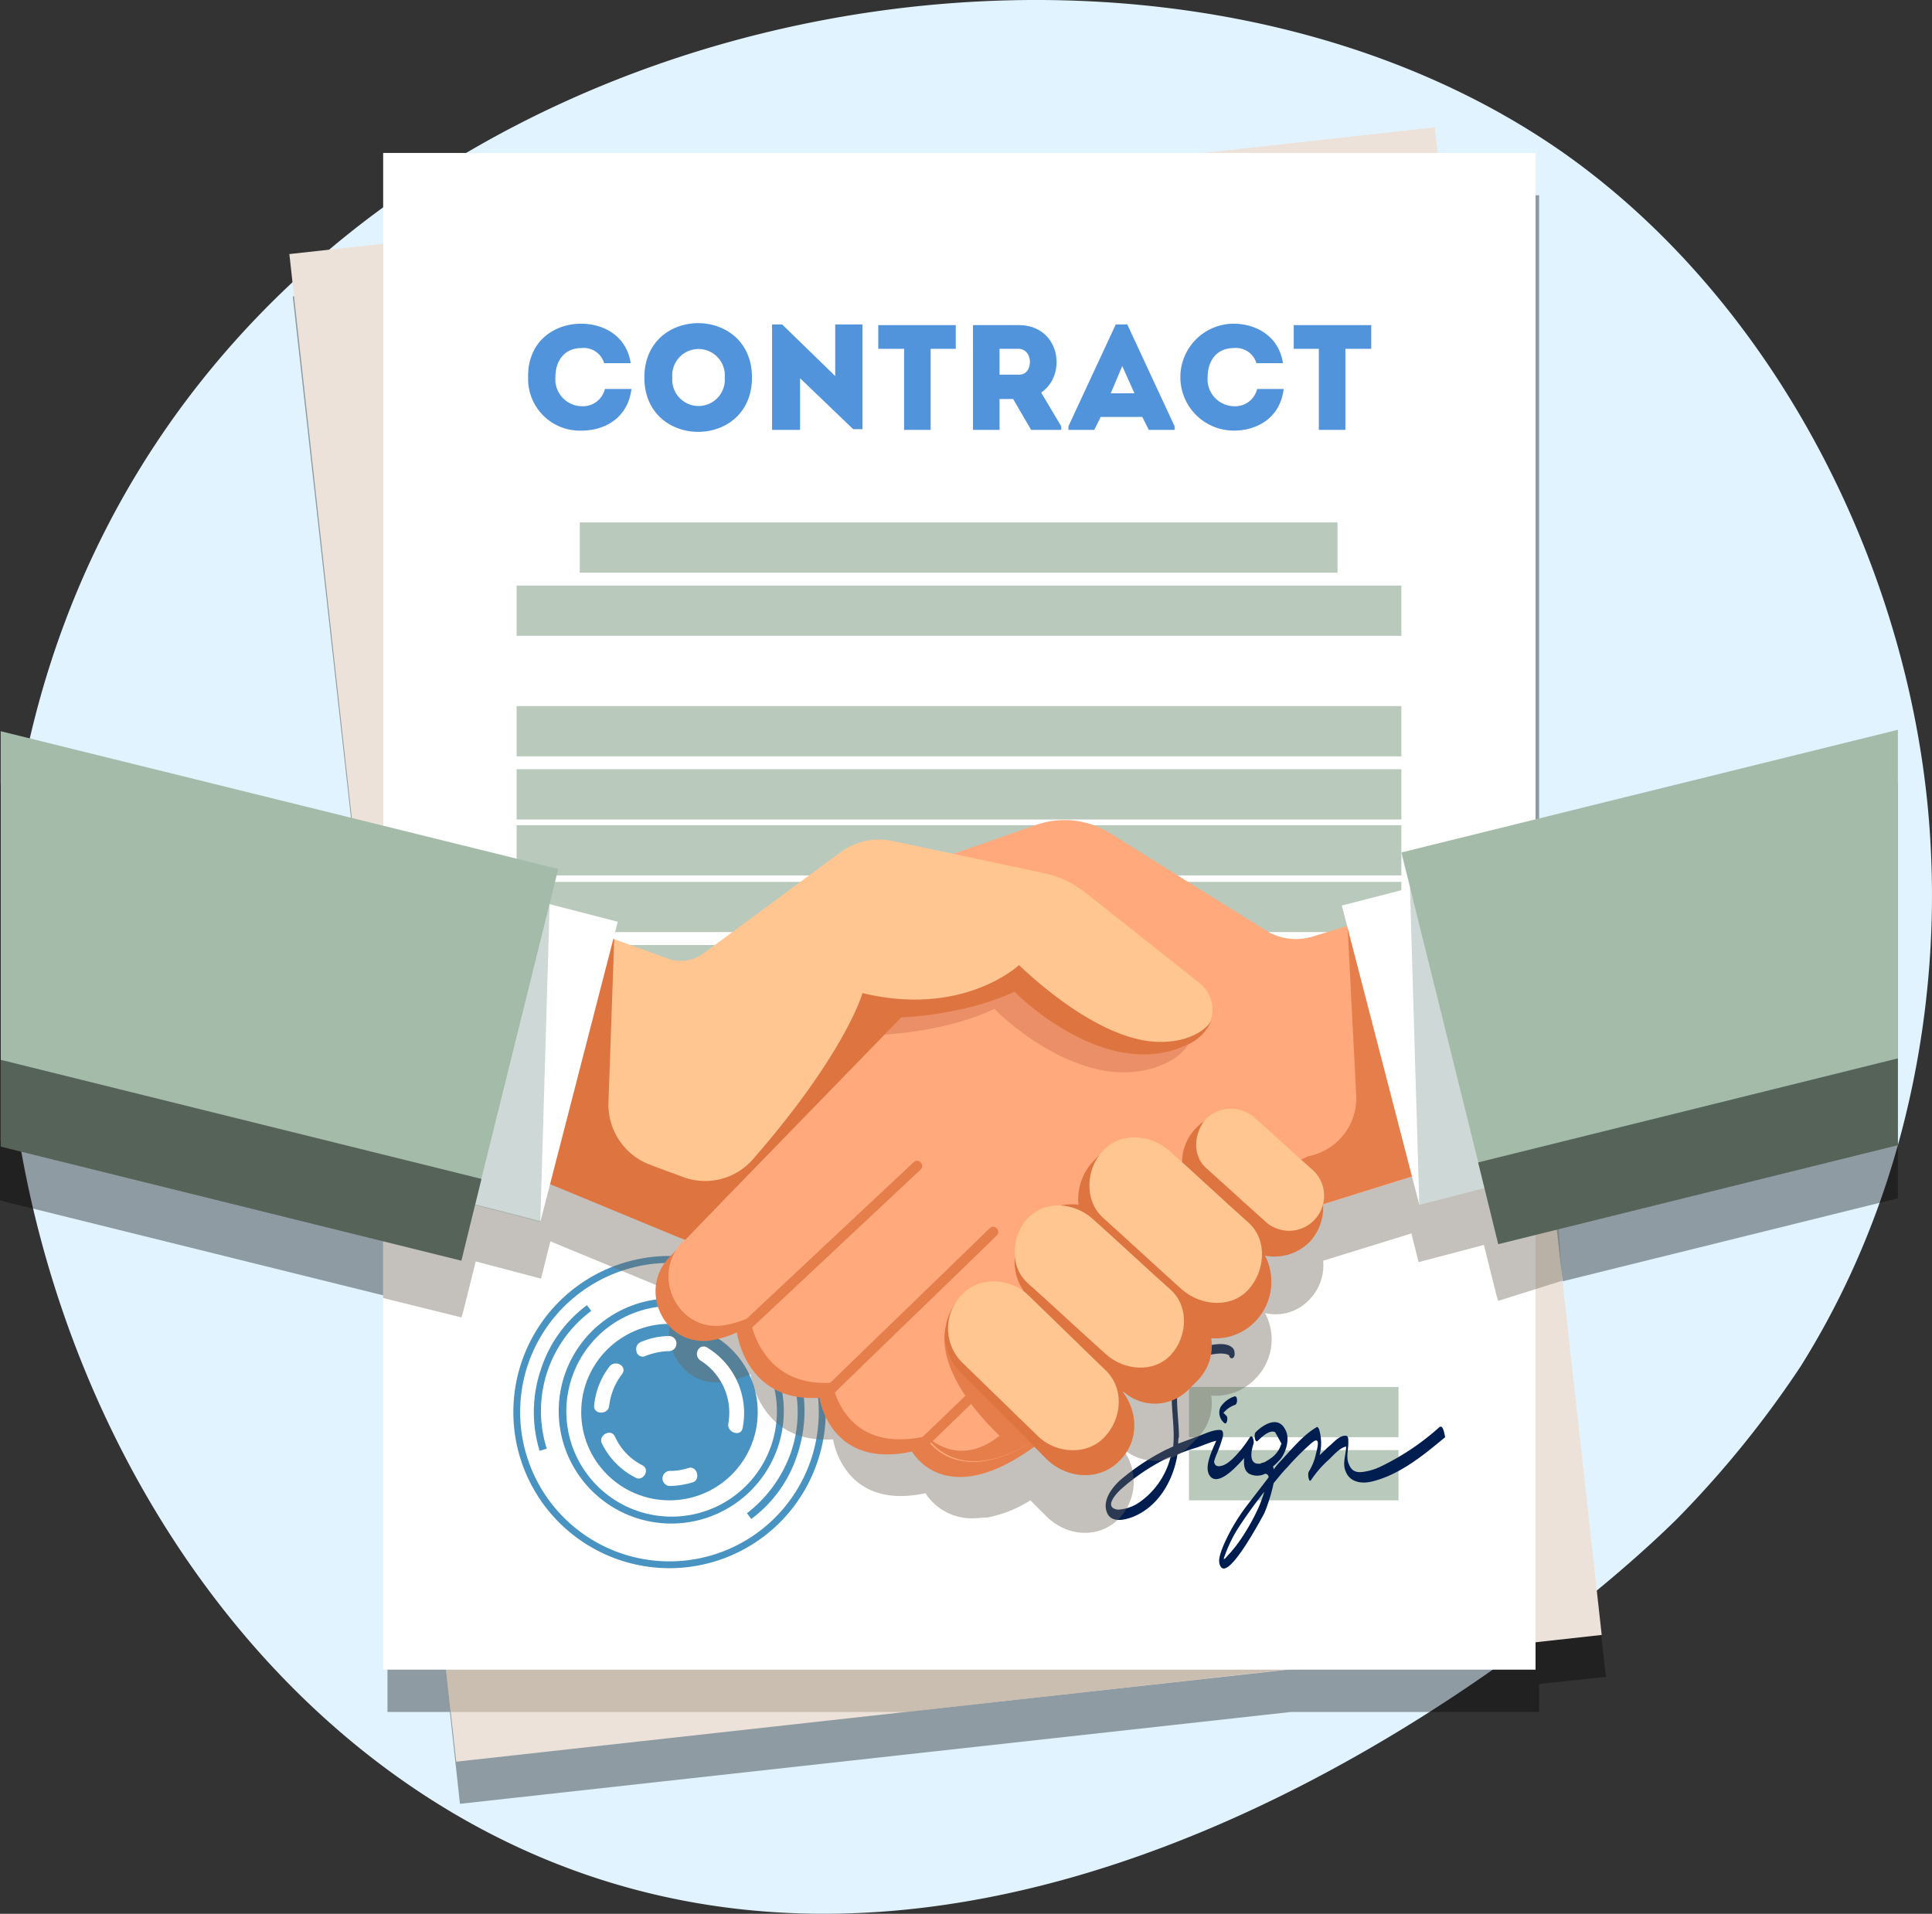 <svg xmlns="http://www.w3.org/2000/svg" width="269.252" height="266.743" viewBox="0 0 269.252 266.743"><rect x="0" y="0" width="269.252" height="266.743" fill="#333333" stroke="none"/><defs><style>.a{fill:#e0f3ff;}.b{opacity:0.36;}.c{fill:#ede2d9;}.d{fill:#b7ac9a;opacity:0.66;}.e{fill:#fff;}.f{fill:none;stroke:#b9c9bc;stroke-miterlimit:10;stroke-width:7px;}.g{fill:#4893c1;}.h{fill:#5294db;}.i{fill:#001d4f;}.j{fill:#6d645b;}.j,.p{opacity:0.4;}.k{fill:#e67e4b;}.l{fill:#ffa97d;}.m{fill:#ea8f68;}.n{fill:#ffc692;}.o{fill:#de7540;}.p{fill:#869e9a;}.q{fill:#a5bbaa;}.r{fill:#566359;}</style></defs><g transform="translate(-299.3 -137.583)"><path class="a" d="M568.4,256.2c-1.7-37.2-20.8-75.7-50.9-97.1-59.2-41.8-168.2-22.4-205.1,55.6-31.3,66.1-1.1,154.1,61.2,181.3,68.6,29.9,141.5-29,159.4-46.7a142.482,142.482,0,0,0,17.2-21.2C569.8,296.9,568.8,264.7,568.4,256.2Z" transform="translate(0)"/><path class="b" d="M513.8,372.3l9.3-1-9.3-83.1V164.8H500.1l-.4-3.6-32.1,3.6H353.3v12.6l-13.2,1.5,13.2,118.2v79.1H362l1.4,12.8,115.8-12.8h34.6Z" transform="translate(0 0)"/><path class="b" d="M494.6,263.9l1.2,4.9-9.5,2.5.7,2.8-4.7,1.4a7.959,7.959,0,0,1-6.7-.9L453.8,261a11.85,11.85,0,0,0-9.9-1.1L432,264l-8.3-1.8a9.03,9.03,0,0,0-7.3,1.6L397.2,278a5.326,5.326,0,0,1-4.9.7l-7.6-2.7.6-2.4-9.5-2.5,1.2-4.9-77.7-19.3v58l64.2,15.9.2-.6h0l1.8-7.2,9.1,2.4,1.3-5.2,17.9,7.4h0l.8.3h0l8-8.2-8.2,8.5c-4.5,4.7-.6,12.6,5.8,11.6a14.581,14.581,0,0,0,3.6-1.1s1.2,9.8,11.5,9.1c0,0,1.4,10,12.9,7.5h0a5.2,5.2,0,0,0,.3.5l.1.1a7.69,7.69,0,0,0,6.4,2.9h0c.5,0,1-.1,1.6-.1h.2a17.367,17.367,0,0,0,6-2.4l2.2,2.2c3,3,7.5,3.1,10.2.3l.1-.1a7.5,7.5,0,0,0-.4-10.4l.5.5a6.67,6.67,0,0,0,9.5,0l1.2-1.2a6.9,6.9,0,0,0,1.9-5.9,7.612,7.612,0,0,0,6.1-2.3l.1-.1a7.765,7.765,0,0,0,1.3-9.1,6.413,6.413,0,0,0,6.2-1.9,6.834,6.834,0,0,0,1.9-5.4L496,309l1,4,9.1-2.4,1.8,7.2h0l.2.6,55.7-13.8V246.7Z" transform="translate(0 0)"/><rect class="c" width="160.6" height="211.4" transform="matrix(0.994, -0.11, 0.11, 0.994, 339.628, 172.996)"/><path class="d" d="M414,164.7l-61.3,6.8V291.2l9.4,85h63.6l87.6-9.8v-84L500.2,164.7Z" transform="translate(0 0)"/><rect class="e" width="160.6" height="211.4" transform="translate(352.7 158.9)"/><line class="f" x2="105.6" transform="translate(380.1 213.9)"/><line class="f" x2="123.3" transform="translate(371.3 222.7)"/><line class="f" x2="123.3" transform="translate(371.3 248.3)"/><line class="f" x2="123.3" transform="translate(371.3 239.5)"/><line class="f" x2="29.2" transform="translate(465 343.2)"/><line class="f" x2="29.2" transform="translate(465 334.4)"/><g transform="translate(370.822 312.622)"><path class="g" d="M413.2,341.4a21.757,21.757,0,1,1-13.6-27.6A21.676,21.676,0,0,1,413.2,341.4Zm-40.3-13.7a20.808,20.808,0,1,0,26.4-13A20.866,20.866,0,0,0,372.9,327.7Z" transform="translate(-370.822 -312.622)"/></g><g transform="translate(403.4 329)"><path class="g" d="M410.4,340.4a18.005,18.005,0,0,1-6.4,8.9l-.6-.8a18.339,18.339,0,0,0,6.1-8.4,17.344,17.344,0,0,0,.2-10.8l1-.3A19.264,19.264,0,0,1,410.4,340.4Z" transform="translate(-403.4 -329)"/></g><g transform="translate(373.698 319.5)"><path class="g" d="M375.5,339.5l-1,.3a18.5,18.5,0,0,1,.2-11.4,18.005,18.005,0,0,1,6.4-8.9l.6.8a17.391,17.391,0,0,0-6.2,19.2Z" transform="translate(-373.698 -319.5)"/></g><g transform="translate(377.156 318.556)"><path class="g" d="M407.7,339.3a15.685,15.685,0,1,1-9.8-19.9A15.682,15.682,0,0,1,407.7,339.3ZM379,329.6a14.673,14.673,0,1,0,18.6-9.2A14.643,14.643,0,0,0,379,329.6Z" transform="translate(-377.156 -318.556)"/></g><line class="f" x2="123.3" transform="translate(371.3 256.1)"/><line class="f" x2="123.3" transform="translate(371.3 272.8)"/><line class="f" x2="123.3" transform="translate(371.3 264)"/><g transform="translate(372.898 182.625)"><path class="h" d="M380.3,182.7c3,0,6.3,1.6,6.9,5.5h-3.7a2.976,2.976,0,0,0-3.2-2.1c-2.2,0-3.6,1.6-3.6,4.1a3.745,3.745,0,0,0,3.6,4,3.15,3.15,0,0,0,3.3-2.4h3.7c-.5,4.1-3.8,5.8-6.9,5.8a7.207,7.207,0,0,1-7.5-7.4C372.8,185.2,376.5,182.7,380.3,182.7Z" transform="translate(-372.898 -182.625)"/><path class="h" d="M389.1,190.2c0-10.1,15-10.1,15,0S389.1,200.3,389.1,190.2Zm11.2,0a3.663,3.663,0,1,0-7.3,0A3.663,3.663,0,1,0,400.3,190.2Z" transform="translate(-372.898 -182.625)"/><path class="h" d="M410.8,190.3v7.2h-3.9V182.8h1.4l7.4,7.2v-7.2h3.8v14.6h-1.3Z" transform="translate(-372.898 -182.625)"/><path class="h" d="M421.7,186.2v-3.3h10.8v3.3H429v11.3h-3.7V186.2Z" transform="translate(-372.898 -182.625)"/><path class="h" d="M447.2,197v.5H443l-2.5-4.3h-1.9v4.3h-3.7V182.9h6.4c5.7,0,6.8,6.9,3.1,9.4Zm-5.9-10.8h-2.7v3.6h2.7C443.3,189.9,443.4,186.3,441.3,186.2Z" transform="translate(-372.898 -182.625)"/><path class="h" d="M458.5,195.7h-5.8l-.9,1.8h-3.6V197l6.6-14.2h1.6L463,197v.5h-3.6Zm-2.8-7.1-1.6,3.8h3.3Z" transform="translate(-372.898 -182.625)"/><path class="h" d="M471.2,182.7c3,0,6.3,1.6,6.9,5.5h-3.7a2.976,2.976,0,0,0-3.2-2.1c-2.2,0-3.6,1.6-3.6,4.1a3.745,3.745,0,0,0,3.6,4,3.15,3.15,0,0,0,3.3-2.4h3.7c-.5,4.1-3.8,5.8-6.9,5.8a7.45,7.45,0,1,1-.1-14.9Z" transform="translate(-372.898 -182.625)"/><path class="h" d="M479.6,186.2v-3.3h10.8v3.3h-3.6v11.3h-3.7V186.2Z" transform="translate(-372.898 -182.625)"/></g><circle class="g" cx="12.3" cy="12.3" r="12.3" transform="translate(380.3 322.1)"/><g transform="translate(453.39 324.922)"><path class="i" d="M499.9,336.5a34.64,34.64,0,0,1-8.2,5.5,8.084,8.084,0,0,1-2.2.7c-1.1.2-1.8,0-2.2-1-.5-1.1,0-2.2-.1-3.5,0-.2-.1-.5-.3-.5-.9-.1-1.7.9-2.3,1.4-.5.4-.9.9-1.4,1.3a6.6,6.6,0,0,0-.1-3.7c-.1-.1-.2-.3-.3-.2-1.9,1.1-3.5,3.1-5,4.7a10.588,10.588,0,0,0-1,1.2.6.6,0,0,0-.1-.4,11.3,11.3,0,0,0,1.1-1.1c.8-1.1,1.3-2.9.6-4.1-1-1.9-3-.7-4.1.4-.3.3-.1,1.6.3,1.2s1.6-1.6,2.4-1.2c.3.5.6,1.1.9,1.6-.1.2-.2.5-.3.7a4,4,0,0,1-1,1.2,10.54,10.54,0,0,1-1.1.7c-.1,0-.3.1-.4.1a.1.1,0,0,0-.1.1h-.4c-1.3-.1-.9-1.9-.6-2.8.1-.2-.1-1.4-.5-.9a20.272,20.272,0,0,1-1.3,1.8c-.6.7-1.7,2-2.7,2.2-.4.1-.9.1-1-.6a9.439,9.439,0,0,1,.3-.9,18.409,18.409,0,0,0,.9-2.5c.1-.3.1-1-.3-1-1.1-.1-2.5.7-3.5,1l-2.4.9a3.4,3.4,0,0,1,.1-1c0-2.7-.7-5.9.2-8.5a4.158,4.158,0,0,1,3-2.6c.7-.2,2.9-.8,3.8-.2a.446.446,0,0,0,.3.4h.1c.5-.1.4-1,.2-1.3-.8-1.1-3.1-.6-4.1-.3a5.25,5.25,0,0,0-3.6,2.5c-1.8,3.5-.3,7.6-.7,11.4-.3.1-.6.3-.9.4a31.869,31.869,0,0,0-6.5,4.3c-1.1,1-2.4,2.7-1.9,4.3.5,1.7,2.4,1.3,3.7.8,3.5-1.4,5.6-5,6.2-8.7a25.026,25.026,0,0,1,2.5-.9c.7-.2,2-.8,2.9-1-.7,1.6-1.8,3.9-.8,5,1.1,1.2,3.3-1,4.7-2.6-.1.9,0,1.8.7,2.2a2.427,2.427,0,0,0,2.2,0,.472.472,0,0,1,.5.5l-3,3.9a26.554,26.554,0,0,0-3.3,5.6c-.3.8-.9,2.1-.4,2.9,1.1,2,5.6-6.5,6.1-7.4a23.9,23.9,0,0,0,1.3-4.2c.6-.7,1.2-1.5,1.9-2.2a36.366,36.366,0,0,1,3.4-3.4c1.3-1.1.8.7.6,1.5a7.715,7.715,0,0,1-1,2.5c-.2.3,0,1.6.3,1.2a14.927,14.927,0,0,1,2.3-2.7c.6-.5,1.6-1.8,2.6-2,0,1.2-.6,2.4,0,3.6.6,1.4,2.2,1.6,3.5,1.3,3.9-.9,7.3-3.7,10.3-6.2C500.6,337.4,500.4,336.1,499.9,336.5Zm-37.5,4.3a10.951,10.951,0,0,1-4.2,6.1,5.822,5.822,0,0,1-3.1,1.1c-2.2-.3,0-2.5.6-3a28.832,28.832,0,0,1,6.3-4.2c.2-.1.3-.1.5-.2A.35.35,0,0,0,462.4,340.8Zm12.3,6.9a30.042,30.042,0,0,1-2.6,4.6,17.327,17.327,0,0,1-1.7,2.1c-.5.6-.7.7-.4,0a19.121,19.121,0,0,1,2.3-4.5c1-1.5,2.1-3,3.2-4.4A19.929,19.929,0,0,1,474.7,347.7Z" transform="translate(-453.39 -324.922)"/><path class="i" d="M469.4,333.7a1.855,1.855,0,0,0,.5,2.2c.4.4.6-.8.3-1l-.4-.4.1-.1.3-.3a3.746,3.746,0,0,1,1.2-.7c.4-.1.4-1.2,0-1.2A3.7,3.7,0,0,0,469.4,333.7Z" transform="translate(-453.39 -324.922)"/></g><path class="j" d="M513.3,259.8l-18.7,4.6,1.2,4.9-9.5,2.5.7,2.8-4.7,1.4a7.959,7.959,0,0,1-6.7-.9l-21.8-13.6a11.85,11.85,0,0,0-9.9-1.1L432,264.5l-8.3-1.8a9.03,9.03,0,0,0-7.3,1.6l-19.1,14.1a5.326,5.326,0,0,1-4.9.7l-7.6-2.7.6-2.4-9.5-2.5,1.2-4.9-24.4-6v57.9l10.9,2.7.2-.6h0l1.8-7.2,9.1,2.4,1.3-5.2,17.9,7.4h0l.8.3h0l8-8.2-8.2,8.5c-4.5,4.7-.6,12.6,5.8,11.6a14.581,14.581,0,0,0,3.6-1.1s1.2,9.8,11.5,9.1c0,0,1.4,10,12.9,7.5h0a5.2,5.2,0,0,0,.3.5l.1.1a7.69,7.69,0,0,0,6.4,2.9h0c.5,0,1-.1,1.6-.1h.2a17.367,17.367,0,0,0,6-2.4l2.2,2.2c3,3,7.5,3.1,10.2.3l.1-.1a7.5,7.5,0,0,0-.4-10.4l.5.5a6.67,6.67,0,0,0,9.5,0l1.2-1.2a6.9,6.9,0,0,0,1.9-5.9,7.612,7.612,0,0,0,6.1-2.3l.1-.1a7.765,7.765,0,0,0,1.3-9.1,6.413,6.413,0,0,0,6.2-1.9,6.834,6.834,0,0,0,1.9-5.4l12.3-3.8,1,4,9.1-2.4,1.8,7.2h0l.2.6,8.9-2.8Z" transform="translate(0 0)"/><path class="k" d="M430.5,273.4l-37.9,39.4c-4.5,4.7-.6,12.6,5.8,11.6a14.581,14.581,0,0,0,3.6-1.1s1.2,9.8,11.5,9.1c0,0,1.4,10,12.9,7.5,0,0,5.6,10.3,21.3-4.2,7.8-7.2,33.4-27.9,33.4-27.9Z" transform="translate(0 0)"/><path class="l" d="M539,250.7l-56.7,17.4a7.959,7.959,0,0,1-6.7-.9l-21.8-13.6a11.85,11.85,0,0,0-9.9-1.1L419.5,261l12.8,10.3-37.9,39.4c-4.5,4.7-.6,12.6,5.8,11.6a14.581,14.581,0,0,0,3.6-1.1s1.2,9.8,11.5,9.1c0,0,1.4,10,12.9,7.5,0,0,5.6,10.3,21.3-4.2,7.8-7.2,33.4-27.9,33.4-27.9L549,285Z" transform="translate(0 0)"/><path class="m" d="M461.7,285.8c5.2-2.4,4.3-6.9,2.2-8.5L448,264.7a14.23,14.23,0,0,0-5.8-2.8l-15.8-3.4-6.4,2.2L432.8,271l-10.4,10.8c1.5-.1,9.2-.6,15.5-3.6C437.9,278.3,450.5,291,461.7,285.8Z" transform="translate(0 0)"/><path class="n" d="M466.6,274.7l-15.9-12.6a14.23,14.23,0,0,0-5.8-2.8l-21.2-4.5a9.03,9.03,0,0,0-7.3,1.6l-19.1,14.1a5.326,5.326,0,0,1-4.9.7l-28.8-10.4-2.8,35.5,34,14,30.1-31s8.8-.3,15.8-3.6c0,0,12.6,12.7,23.8,7.5C469.6,280.9,468.7,276.4,466.6,274.7Z" transform="translate(0 0)"/><path class="o" d="M461.1,282.8c-9,.1-19.6-10.6-19.8-10.7,0,0-7.7,7.3-21.8,3.9,0,0-2.3,8.3-15.3,23.2a8.832,8.832,0,0,1-9.8,2.4c-1.3-.5-2.8-1-4.3-1.6a8.946,8.946,0,0,1-6-8.8l.8-22.7c-10-3.5-23.5,21-23.1,16.4l-.9,11.5L394,310.1h0l.8.3h0l5.5-5.7,24.6-25.3s8.8-.3,15.8-3.6c-.1,0,12.5,12.7,23.8,7.5a6.349,6.349,0,0,0,3.6-3.4C467.2,281.3,464.8,282.8,461.1,282.8Z" transform="translate(0 0)"/><path class="k" d="M438.6,337.7c-9.6-9.3-7.5-15.1-7.5-15.1l50.6-23.9h.1a8.232,8.232,0,0,0,6.5-8.6l-1.2-23.4,61.6,17.2.3,1.1-65.9,20.6s-25.7,20.8-33.4,27.9c-15.7,14.5-21.3,4.2-21.3,4.2S432.7,342.4,438.6,337.7Z" transform="translate(0 0)"/><g transform="translate(402.32 299.375)"><path class="k" d="M403.6,323.1l24-22.5c.7-.6-.3-1.7-1-1l-24,22.5c-.8.7.3,1.7,1,1Z" transform="translate(-402.32 -299.375)"/></g><g transform="translate(413.862 308.562)"><path class="k" d="M415.1,332.2c7.7-7.5,15.4-14.9,23.1-22.4.7-.7-.4-1.7-1-1-7.7,7.5-15.4,14.9-23.1,22.4-.7.6.3,1.7,1,1Z" transform="translate(-413.862 -308.562)"/></g><g transform="translate(426.762 318.762)"><path class="k" d="M428,339.7c6.8-6.6,13.6-13.2,20.4-19.7.7-.7-.4-1.7-1-1-6.8,6.6-13.6,13.2-20.4,19.7a.708.708,0,1,0,1,1Z" transform="translate(-426.762 -318.762)"/></g><path class="o" d="M432.9,318.7l.1-.1c2.7-2.8,7.3-2.6,10.2.3l-.5-.5a7.007,7.007,0,0,1-.1-9.7l1.2-1.2a6.77,6.77,0,0,1,5.8-2,7.733,7.733,0,0,1,2.2-6.2l.1-.1a7.518,7.518,0,0,1,10.8-.1l1.4,1.4a6.8,6.8,0,0,1,1.9-5.7,6.583,6.583,0,0,1,9.5,0l6.2,6.2a7.007,7.007,0,0,1,.1,9.7,6.909,6.909,0,0,1-6.2,1.9,7.924,7.924,0,0,1-1.3,9.1l-.1.1a7.612,7.612,0,0,1-6.1,2.3,6.9,6.9,0,0,1-1.9,5.9l-1.2,1.2a6.583,6.583,0,0,1-9.5,0l-6.4-6.4,5.9,5.9c3,3,3.2,7.6.4,10.4l-.1.1c-2.7,2.8-7.3,2.6-10.2-.3l-11.7-11.8A7.418,7.418,0,0,1,432.9,318.7Z" transform="translate(0 0)"/><path class="e" d="M552.5,291.2l-55.4,14.3-10.8-41.7,70.6-18.2Z" transform="translate(0 0)"/><rect class="e" width="72.9" height="43.1" transform="translate(374.628 307.79) rotate(-165.534)"/><g transform="translate(441.962 317.275)"><path class="o" d="M456,330.4c-4.3-4.3-8.5-8.6-12.8-12.9-.7-.7-1.7.4-1,1,4.3,4.3,8.5,8.6,12.8,12.9.7.8,1.7-.3,1-1Z" transform="translate(-441.962 -317.275)"/></g><path class="p" d="M319.2,293.6l55.4,14.3,1.3-44.2-69.7,16.6Z" transform="translate(0 0)"/><path class="q" d="M299.4,239.5v57.2l64.3,16,13.4-54Z" transform="translate(0 0)"/><path class="p" d="M552.5,291.2l-55.4,14.3-1.3-44.1L544,272.8Z" transform="translate(0 0)"/><path class="r" d="M299.4,285.3v12.1l64.2,15.9,2.8-11.4Z" transform="translate(0 0)"/><path class="q" d="M563.8,239.3l-69.2,17.1,13.4,54,55.8-13.9Z" transform="translate(0 0)"/><path class="r" d="M563.8,285.1l-58.5,14.5,2.8,11.4,55.7-13.8Z" transform="translate(0 0)"/><g transform="translate(431.424 316.186)"><path class="n" d="M433.3,327.4,444,337.8c2.5,2.4,6.9,2.7,9.3,0,2.4-2.6,2.7-6.8,0-9.3l-10.7-10.4c-2.5-2.4-6.9-2.7-9.3,0a6.7,6.7,0,0,0,0,9.3Z" transform="translate(-431.424 -316.186)"/></g><g transform="translate(440.697 305.597)"><path class="n" d="M442.5,316.4c3.7,3.3,7.3,6.7,11,10,2.5,2.2,6.6,2.6,9,0,2.2-2.4,2.6-6.6,0-9-3.7-3.3-7.3-6.7-11-10-2.5-2.2-6.6-2.6-9,0-2.2,2.4-2.6,6.6,0,9Z" transform="translate(-440.697 -305.597)"/></g><g transform="translate(451.122 296.122)"><path class="n" d="M453,307.3c3.7,3.3,7.3,6.7,11,10,2.6,2.3,6.9,2.7,9.3,0,2.3-2.5,2.7-6.9,0-9.3-3.7-3.3-7.3-6.7-11-10-2.6-2.3-6.9-2.7-9.3,0-2.3,2.4-2.7,6.8,0,9.3Z" transform="translate(-451.122 -296.122)"/></g><g transform="translate(466.01 292.11)"><path class="n" d="M467.4,300.4c2.7,2.4,5.4,4.9,8.1,7.3a4.879,4.879,0,0,0,6.9-6.9c-2.7-2.4-5.4-4.9-8.1-7.3a4.983,4.983,0,0,0-6.9,0c-1.7,1.9-2,5.1,0,6.9Z" transform="translate(-466.01 -292.11)"/></g><g transform="translate(383.079 337.279)"><path class="e" d="M388.8,341.8a8.213,8.213,0,0,1-3.8-4c-.6-1.2-2.4-.1-1.8,1a10.46,10.46,0,0,0,4.6,4.7c1.1.7,2.2-1.1,1-1.7Z" transform="translate(-383.079 -337.279)"/></g><g transform="translate(391.625 342.15)"><path class="e" d="M395.2,342.2a7.834,7.834,0,0,1-2.6.4,1.053,1.053,0,0,0,0,2.1,11.27,11.27,0,0,0,3.2-.5c1.2-.3.7-2.4-.6-2Z" transform="translate(-391.625 -342.15)"/></g><g transform="translate(396.426 325.254)"><path class="e" d="M396.9,327.2a8.578,8.578,0,0,1,3.9,8.8c-.2,1.3,1.8,1.9,2,.6a10.659,10.659,0,0,0-4.8-11.1c-1.2-.9-2.2.9-1.1,1.7Z" transform="translate(-396.426 -325.254)"/></g><g transform="translate(387.947 323.8)"><path class="e" d="M389.2,326.6a9.828,9.828,0,0,1,3.4-.7,1.053,1.053,0,0,0,0-2.1,10.065,10.065,0,0,0-3.9.8,1.053,1.053,0,0,0-.7,1.3.859.859,0,0,0,1.2.7Z" transform="translate(-387.947 -323.8)"/></g><g transform="translate(382.097 327.623)"><path class="e" d="M384.2,333.5a8.981,8.981,0,0,1,1.8-4.4c.8-1.1-1-2.1-1.8-1a10.592,10.592,0,0,0-2.1,5.4c-.1,1.3,2,1.3,2.1,0Z" transform="translate(-382.097 -327.623)"/></g></g></svg>